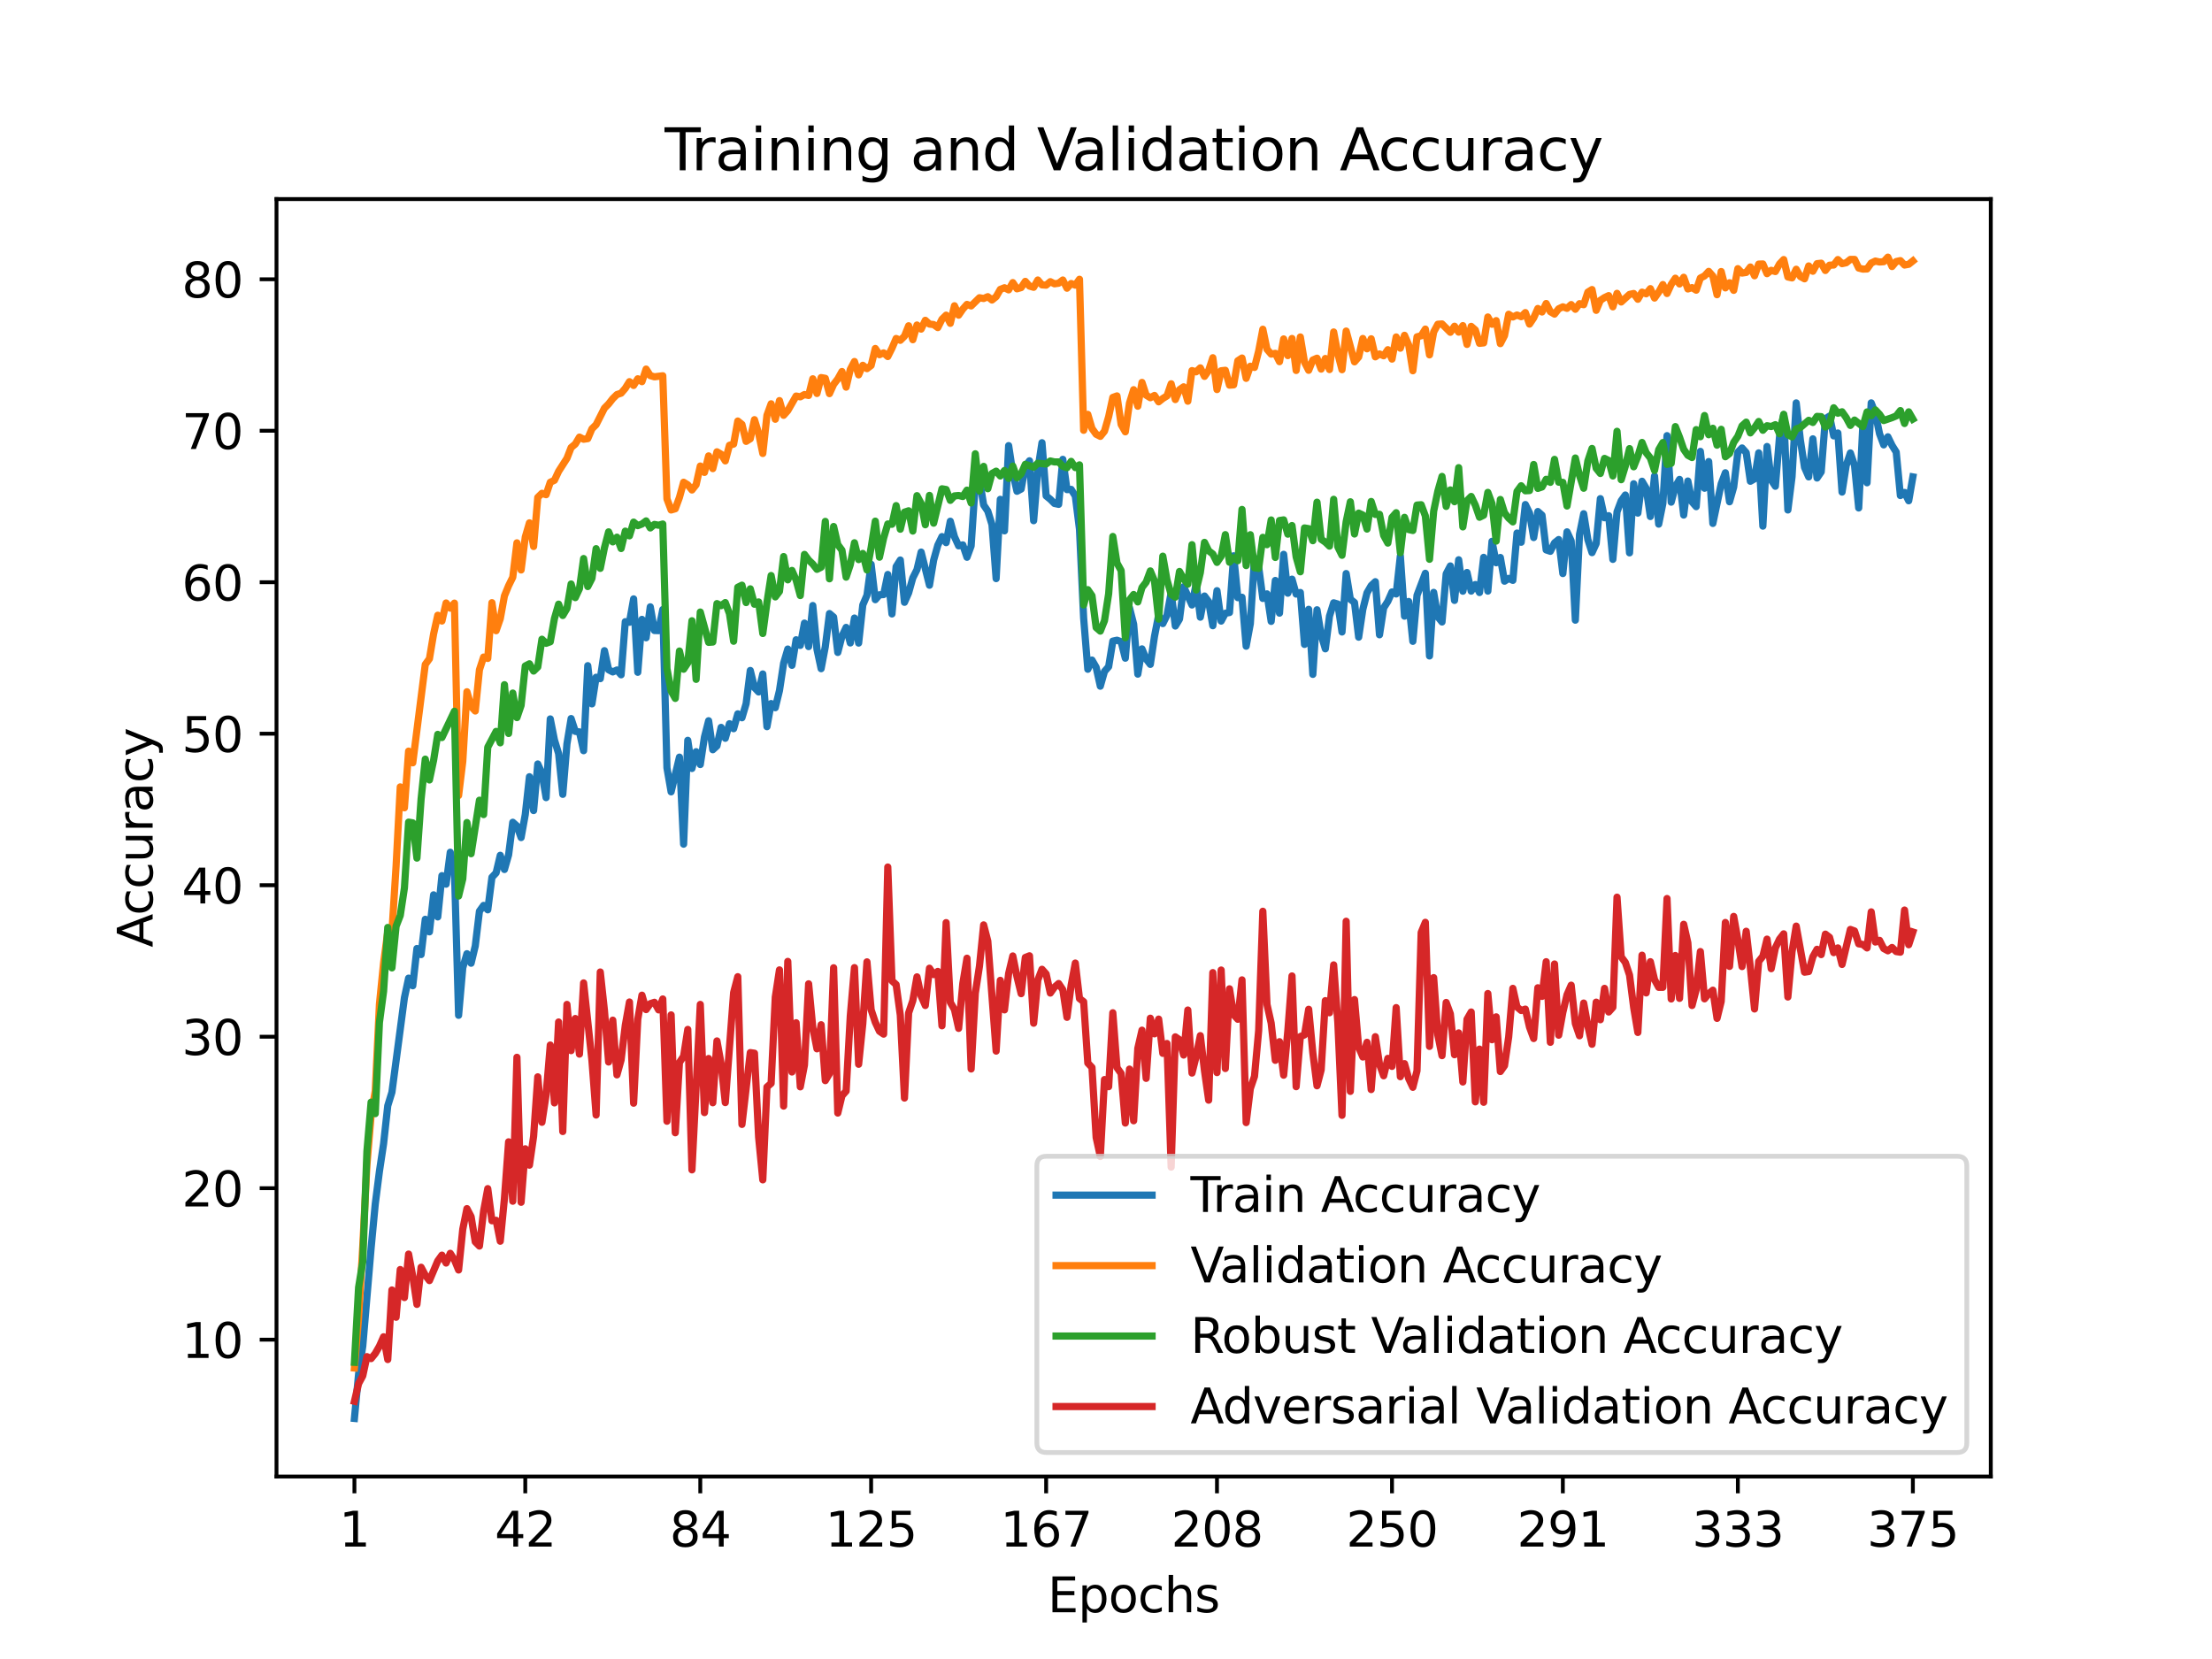 <?xml version="1.0" encoding="utf-8" standalone="no"?>
<!DOCTYPE svg PUBLIC "-//W3C//DTD SVG 1.1//EN"
  "http://www.w3.org/Graphics/SVG/1.1/DTD/svg11.dtd">
<svg height="345.6pt" version="1.1" viewBox="0 0 460.8 345.6" width="460.8pt" xmlns="http://www.w3.org/2000/svg" xmlns:xlink="http://www.w3.org/1999/xlink">
 <defs>
  <style type="text/css">*{stroke-linecap:butt;stroke-linejoin:round;}</style>
 </defs>
 <g id="figure_1">
  <g id="patch_1">
   <path d="M 0 345.6 
L 460.8 345.6 
L 460.8 0 
L 0 0 
z
" style="fill:#ffffff;"/>
  </g>
  <g id="axes_1">
   <g id="patch_2">
    <path d="M 57.6 307.584 
L 414.72 307.584 
L 414.72 41.472 
L 57.6 41.472 
z
" style="fill:#ffffff;"/>
   </g>
   <g id="matplotlib.axis_1">
    <g id="xtick_1">
     <g id="line2d_1">
      <defs>
       <path d="M 0 0 
L 0 3.5 
" id="m92d370be0e" style="stroke:#000000;stroke-width:0.8;"/>
      </defs>
      <g>
       <use style="stroke:#000000;stroke-width:0.8;" x="73.833" xlink:href="#m92d370be0e" y="307.584"/>
      </g>
     </g>
     <g id="text_1">
      <!-- 1 -->
      <g transform="translate(70.651 322.182)scale(0.1 -0.1)">
       <defs>
        <path d="M 794 531 
L 1825 531 
L 1825 4091 
L 703 3866 
L 703 4441 
L 1819 4666 
L 2450 4666 
L 2450 531 
L 3481 531 
L 3481 0 
L 794 0 
L 794 531 
z
" id="DejaVuSans-31" transform="scale(0.016)"/>
       </defs>
       <use xlink:href="#DejaVuSans-31"/>
      </g>
     </g>
    </g>
    <g id="xtick_2">
     <g id="line2d_2">
      <g>
       <use style="stroke:#000000;stroke-width:0.8;" x="109.423" xlink:href="#m92d370be0e" y="307.584"/>
      </g>
     </g>
     <g id="text_2">
      <!-- 42 -->
      <g transform="translate(103.061 322.182)scale(0.1 -0.1)">
       <defs>
        <path d="M 2419 4116 
L 825 1625 
L 2419 1625 
L 2419 4116 
z
M 2253 4666 
L 3047 4666 
L 3047 1625 
L 3713 1625 
L 3713 1100 
L 3047 1100 
L 3047 0 
L 2419 0 
L 2419 1100 
L 313 1100 
L 313 1709 
L 2253 4666 
z
" id="DejaVuSans-34" transform="scale(0.016)"/>
        <path d="M 1228 531 
L 3431 531 
L 3431 0 
L 469 0 
L 469 531 
Q 828 903 1448 1529 
Q 2069 2156 2228 2338 
Q 2531 2678 2651 2914 
Q 2772 3150 2772 3378 
Q 2772 3750 2511 3984 
Q 2250 4219 1831 4219 
Q 1534 4219 1204 4116 
Q 875 4013 500 3803 
L 500 4441 
Q 881 4594 1212 4672 
Q 1544 4750 1819 4750 
Q 2544 4750 2975 4387 
Q 3406 4025 3406 3419 
Q 3406 3131 3298 2873 
Q 3191 2616 2906 2266 
Q 2828 2175 2409 1742 
Q 1991 1309 1228 531 
z
" id="DejaVuSans-32" transform="scale(0.016)"/>
       </defs>
       <use xlink:href="#DejaVuSans-34"/>
       <use x="63.623" xlink:href="#DejaVuSans-32"/>
      </g>
     </g>
    </g>
    <g id="xtick_3">
     <g id="line2d_3">
      <g>
       <use style="stroke:#000000;stroke-width:0.8;" x="145.882" xlink:href="#m92d370be0e" y="307.584"/>
      </g>
     </g>
     <g id="text_3">
      <!-- 84 -->
      <g transform="translate(139.519 322.182)scale(0.1 -0.1)">
       <defs>
        <path d="M 2034 2216 
Q 1584 2216 1326 1975 
Q 1069 1734 1069 1313 
Q 1069 891 1326 650 
Q 1584 409 2034 409 
Q 2484 409 2743 651 
Q 3003 894 3003 1313 
Q 3003 1734 2745 1975 
Q 2488 2216 2034 2216 
z
M 1403 2484 
Q 997 2584 770 2862 
Q 544 3141 544 3541 
Q 544 4100 942 4425 
Q 1341 4750 2034 4750 
Q 2731 4750 3128 4425 
Q 3525 4100 3525 3541 
Q 3525 3141 3298 2862 
Q 3072 2584 2669 2484 
Q 3125 2378 3379 2068 
Q 3634 1759 3634 1313 
Q 3634 634 3220 271 
Q 2806 -91 2034 -91 
Q 1263 -91 848 271 
Q 434 634 434 1313 
Q 434 1759 690 2068 
Q 947 2378 1403 2484 
z
M 1172 3481 
Q 1172 3119 1398 2916 
Q 1625 2713 2034 2713 
Q 2441 2713 2670 2916 
Q 2900 3119 2900 3481 
Q 2900 3844 2670 4047 
Q 2441 4250 2034 4250 
Q 1625 4250 1398 4047 
Q 1172 3844 1172 3481 
z
" id="DejaVuSans-38" transform="scale(0.016)"/>
       </defs>
       <use xlink:href="#DejaVuSans-38"/>
       <use x="63.623" xlink:href="#DejaVuSans-34"/>
      </g>
     </g>
    </g>
    <g id="xtick_4">
     <g id="line2d_4">
      <g>
       <use style="stroke:#000000;stroke-width:0.8;" x="181.472" xlink:href="#m92d370be0e" y="307.584"/>
      </g>
     </g>
     <g id="text_4">
      <!-- 125 -->
      <g transform="translate(171.928 322.182)scale(0.1 -0.1)">
       <defs>
        <path d="M 691 4666 
L 3169 4666 
L 3169 4134 
L 1269 4134 
L 1269 2991 
Q 1406 3038 1543 3061 
Q 1681 3084 1819 3084 
Q 2600 3084 3056 2656 
Q 3513 2228 3513 1497 
Q 3513 744 3044 326 
Q 2575 -91 1722 -91 
Q 1428 -91 1123 -41 
Q 819 9 494 109 
L 494 744 
Q 775 591 1075 516 
Q 1375 441 1709 441 
Q 2250 441 2565 725 
Q 2881 1009 2881 1497 
Q 2881 1984 2565 2268 
Q 2250 2553 1709 2553 
Q 1456 2553 1204 2497 
Q 953 2441 691 2322 
L 691 4666 
z
" id="DejaVuSans-35" transform="scale(0.016)"/>
       </defs>
       <use xlink:href="#DejaVuSans-31"/>
       <use x="63.623" xlink:href="#DejaVuSans-32"/>
       <use x="127.246" xlink:href="#DejaVuSans-35"/>
      </g>
     </g>
    </g>
    <g id="xtick_5">
     <g id="line2d_5">
      <g>
       <use style="stroke:#000000;stroke-width:0.8;" x="217.931" xlink:href="#m92d370be0e" y="307.584"/>
      </g>
     </g>
     <g id="text_5">
      <!-- 167 -->
      <g transform="translate(208.387 322.182)scale(0.1 -0.1)">
       <defs>
        <path d="M 2113 2584 
Q 1688 2584 1439 2293 
Q 1191 2003 1191 1497 
Q 1191 994 1439 701 
Q 1688 409 2113 409 
Q 2538 409 2786 701 
Q 3034 994 3034 1497 
Q 3034 2003 2786 2293 
Q 2538 2584 2113 2584 
z
M 3366 4563 
L 3366 3988 
Q 3128 4100 2886 4159 
Q 2644 4219 2406 4219 
Q 1781 4219 1451 3797 
Q 1122 3375 1075 2522 
Q 1259 2794 1537 2939 
Q 1816 3084 2150 3084 
Q 2853 3084 3261 2657 
Q 3669 2231 3669 1497 
Q 3669 778 3244 343 
Q 2819 -91 2113 -91 
Q 1303 -91 875 529 
Q 447 1150 447 2328 
Q 447 3434 972 4092 
Q 1497 4750 2381 4750 
Q 2619 4750 2861 4703 
Q 3103 4656 3366 4563 
z
" id="DejaVuSans-36" transform="scale(0.016)"/>
        <path d="M 525 4666 
L 3525 4666 
L 3525 4397 
L 1831 0 
L 1172 0 
L 2766 4134 
L 525 4134 
L 525 4666 
z
" id="DejaVuSans-37" transform="scale(0.016)"/>
       </defs>
       <use xlink:href="#DejaVuSans-31"/>
       <use x="63.623" xlink:href="#DejaVuSans-36"/>
       <use x="127.246" xlink:href="#DejaVuSans-37"/>
      </g>
     </g>
    </g>
    <g id="xtick_6">
     <g id="line2d_6">
      <g>
       <use style="stroke:#000000;stroke-width:0.8;" x="253.521" xlink:href="#m92d370be0e" y="307.584"/>
      </g>
     </g>
     <g id="text_6">
      <!-- 208 -->
      <g transform="translate(243.977 322.182)scale(0.1 -0.1)">
       <defs>
        <path d="M 2034 4250 
Q 1547 4250 1301 3770 
Q 1056 3291 1056 2328 
Q 1056 1369 1301 889 
Q 1547 409 2034 409 
Q 2525 409 2770 889 
Q 3016 1369 3016 2328 
Q 3016 3291 2770 3770 
Q 2525 4250 2034 4250 
z
M 2034 4750 
Q 2819 4750 3233 4129 
Q 3647 3509 3647 2328 
Q 3647 1150 3233 529 
Q 2819 -91 2034 -91 
Q 1250 -91 836 529 
Q 422 1150 422 2328 
Q 422 3509 836 4129 
Q 1250 4750 2034 4750 
z
" id="DejaVuSans-30" transform="scale(0.016)"/>
       </defs>
       <use xlink:href="#DejaVuSans-32"/>
       <use x="63.623" xlink:href="#DejaVuSans-30"/>
       <use x="127.246" xlink:href="#DejaVuSans-38"/>
      </g>
     </g>
    </g>
    <g id="xtick_7">
     <g id="line2d_7">
      <g>
       <use style="stroke:#000000;stroke-width:0.8;" x="289.98" xlink:href="#m92d370be0e" y="307.584"/>
      </g>
     </g>
     <g id="text_7">
      <!-- 250 -->
      <g transform="translate(280.436 322.182)scale(0.1 -0.1)">
       <use xlink:href="#DejaVuSans-32"/>
       <use x="63.623" xlink:href="#DejaVuSans-35"/>
       <use x="127.246" xlink:href="#DejaVuSans-30"/>
      </g>
     </g>
    </g>
    <g id="xtick_8">
     <g id="line2d_8">
      <g>
       <use style="stroke:#000000;stroke-width:0.8;" x="325.57" xlink:href="#m92d370be0e" y="307.584"/>
      </g>
     </g>
     <g id="text_8">
      <!-- 291 -->
      <g transform="translate(316.026 322.182)scale(0.1 -0.1)">
       <defs>
        <path d="M 703 97 
L 703 672 
Q 941 559 1184 500 
Q 1428 441 1663 441 
Q 2288 441 2617 861 
Q 2947 1281 2994 2138 
Q 2813 1869 2534 1725 
Q 2256 1581 1919 1581 
Q 1219 1581 811 2004 
Q 403 2428 403 3163 
Q 403 3881 828 4315 
Q 1253 4750 1959 4750 
Q 2769 4750 3195 4129 
Q 3622 3509 3622 2328 
Q 3622 1225 3098 567 
Q 2575 -91 1691 -91 
Q 1453 -91 1209 -44 
Q 966 3 703 97 
z
M 1959 2075 
Q 2384 2075 2632 2365 
Q 2881 2656 2881 3163 
Q 2881 3666 2632 3958 
Q 2384 4250 1959 4250 
Q 1534 4250 1286 3958 
Q 1038 3666 1038 3163 
Q 1038 2656 1286 2365 
Q 1534 2075 1959 2075 
z
" id="DejaVuSans-39" transform="scale(0.016)"/>
       </defs>
       <use xlink:href="#DejaVuSans-32"/>
       <use x="63.623" xlink:href="#DejaVuSans-39"/>
       <use x="127.246" xlink:href="#DejaVuSans-31"/>
      </g>
     </g>
    </g>
    <g id="xtick_9">
     <g id="line2d_9">
      <g>
       <use style="stroke:#000000;stroke-width:0.8;" x="362.029" xlink:href="#m92d370be0e" y="307.584"/>
      </g>
     </g>
     <g id="text_9">
      <!-- 333 -->
      <g transform="translate(352.485 322.182)scale(0.1 -0.1)">
       <defs>
        <path d="M 2597 2516 
Q 3050 2419 3304 2112 
Q 3559 1806 3559 1356 
Q 3559 666 3084 287 
Q 2609 -91 1734 -91 
Q 1441 -91 1130 -33 
Q 819 25 488 141 
L 488 750 
Q 750 597 1062 519 
Q 1375 441 1716 441 
Q 2309 441 2620 675 
Q 2931 909 2931 1356 
Q 2931 1769 2642 2001 
Q 2353 2234 1838 2234 
L 1294 2234 
L 1294 2753 
L 1863 2753 
Q 2328 2753 2575 2939 
Q 2822 3125 2822 3475 
Q 2822 3834 2567 4026 
Q 2313 4219 1838 4219 
Q 1578 4219 1281 4162 
Q 984 4106 628 3988 
L 628 4550 
Q 988 4650 1302 4700 
Q 1616 4750 1894 4750 
Q 2613 4750 3031 4423 
Q 3450 4097 3450 3541 
Q 3450 3153 3228 2886 
Q 3006 2619 2597 2516 
z
" id="DejaVuSans-33" transform="scale(0.016)"/>
       </defs>
       <use xlink:href="#DejaVuSans-33"/>
       <use x="63.623" xlink:href="#DejaVuSans-33"/>
       <use x="127.246" xlink:href="#DejaVuSans-33"/>
      </g>
     </g>
    </g>
    <g id="xtick_10">
     <g id="line2d_10">
      <g>
       <use style="stroke:#000000;stroke-width:0.8;" x="398.487" xlink:href="#m92d370be0e" y="307.584"/>
      </g>
     </g>
     <g id="text_10">
      <!-- 375 -->
      <g transform="translate(388.944 322.182)scale(0.1 -0.1)">
       <use xlink:href="#DejaVuSans-33"/>
       <use x="63.623" xlink:href="#DejaVuSans-37"/>
       <use x="127.246" xlink:href="#DejaVuSans-35"/>
      </g>
     </g>
    </g>
    <g id="text_11">
     <!-- Epochs -->
     <g transform="translate(218.244 335.861)scale(0.1 -0.1)">
      <defs>
       <path d="M 628 4666 
L 3578 4666 
L 3578 4134 
L 1259 4134 
L 1259 2753 
L 3481 2753 
L 3481 2222 
L 1259 2222 
L 1259 531 
L 3634 531 
L 3634 0 
L 628 0 
L 628 4666 
z
" id="DejaVuSans-45" transform="scale(0.016)"/>
       <path d="M 1159 525 
L 1159 -1331 
L 581 -1331 
L 581 3500 
L 1159 3500 
L 1159 2969 
Q 1341 3281 1617 3432 
Q 1894 3584 2278 3584 
Q 2916 3584 3314 3078 
Q 3713 2572 3713 1747 
Q 3713 922 3314 415 
Q 2916 -91 2278 -91 
Q 1894 -91 1617 61 
Q 1341 213 1159 525 
z
M 3116 1747 
Q 3116 2381 2855 2742 
Q 2594 3103 2138 3103 
Q 1681 3103 1420 2742 
Q 1159 2381 1159 1747 
Q 1159 1113 1420 752 
Q 1681 391 2138 391 
Q 2594 391 2855 752 
Q 3116 1113 3116 1747 
z
" id="DejaVuSans-70" transform="scale(0.016)"/>
       <path d="M 1959 3097 
Q 1497 3097 1228 2736 
Q 959 2375 959 1747 
Q 959 1119 1226 758 
Q 1494 397 1959 397 
Q 2419 397 2687 759 
Q 2956 1122 2956 1747 
Q 2956 2369 2687 2733 
Q 2419 3097 1959 3097 
z
M 1959 3584 
Q 2709 3584 3137 3096 
Q 3566 2609 3566 1747 
Q 3566 888 3137 398 
Q 2709 -91 1959 -91 
Q 1206 -91 779 398 
Q 353 888 353 1747 
Q 353 2609 779 3096 
Q 1206 3584 1959 3584 
z
" id="DejaVuSans-6f" transform="scale(0.016)"/>
       <path d="M 3122 3366 
L 3122 2828 
Q 2878 2963 2633 3030 
Q 2388 3097 2138 3097 
Q 1578 3097 1268 2742 
Q 959 2388 959 1747 
Q 959 1106 1268 751 
Q 1578 397 2138 397 
Q 2388 397 2633 464 
Q 2878 531 3122 666 
L 3122 134 
Q 2881 22 2623 -34 
Q 2366 -91 2075 -91 
Q 1284 -91 818 406 
Q 353 903 353 1747 
Q 353 2603 823 3093 
Q 1294 3584 2113 3584 
Q 2378 3584 2631 3529 
Q 2884 3475 3122 3366 
z
" id="DejaVuSans-63" transform="scale(0.016)"/>
       <path d="M 3513 2113 
L 3513 0 
L 2938 0 
L 2938 2094 
Q 2938 2591 2744 2837 
Q 2550 3084 2163 3084 
Q 1697 3084 1428 2787 
Q 1159 2491 1159 1978 
L 1159 0 
L 581 0 
L 581 4863 
L 1159 4863 
L 1159 2956 
Q 1366 3272 1645 3428 
Q 1925 3584 2291 3584 
Q 2894 3584 3203 3211 
Q 3513 2838 3513 2113 
z
" id="DejaVuSans-68" transform="scale(0.016)"/>
       <path d="M 2834 3397 
L 2834 2853 
Q 2591 2978 2328 3040 
Q 2066 3103 1784 3103 
Q 1356 3103 1142 2972 
Q 928 2841 928 2578 
Q 928 2378 1081 2264 
Q 1234 2150 1697 2047 
L 1894 2003 
Q 2506 1872 2764 1633 
Q 3022 1394 3022 966 
Q 3022 478 2636 193 
Q 2250 -91 1575 -91 
Q 1294 -91 989 -36 
Q 684 19 347 128 
L 347 722 
Q 666 556 975 473 
Q 1284 391 1588 391 
Q 1994 391 2212 530 
Q 2431 669 2431 922 
Q 2431 1156 2273 1281 
Q 2116 1406 1581 1522 
L 1381 1569 
Q 847 1681 609 1914 
Q 372 2147 372 2553 
Q 372 3047 722 3315 
Q 1072 3584 1716 3584 
Q 2034 3584 2315 3537 
Q 2597 3491 2834 3397 
z
" id="DejaVuSans-73" transform="scale(0.016)"/>
      </defs>
      <use xlink:href="#DejaVuSans-45"/>
      <use x="63.184" xlink:href="#DejaVuSans-70"/>
      <use x="126.66" xlink:href="#DejaVuSans-6f"/>
      <use x="187.842" xlink:href="#DejaVuSans-63"/>
      <use x="242.822" xlink:href="#DejaVuSans-68"/>
      <use x="306.201" xlink:href="#DejaVuSans-73"/>
     </g>
    </g>
   </g>
   <g id="matplotlib.axis_2">
    <g id="ytick_1">
     <g id="line2d_11">
      <defs>
       <path d="M 0 0 
L -3.5 0 
" id="md4d24e5ccd" style="stroke:#000000;stroke-width:0.8;"/>
      </defs>
      <g>
       <use style="stroke:#000000;stroke-width:0.8;" x="57.6" xlink:href="#md4d24e5ccd" y="279.078"/>
      </g>
     </g>
     <g id="text_12">
      <!-- 10 -->
      <g transform="translate(37.875 282.877)scale(0.1 -0.1)">
       <use xlink:href="#DejaVuSans-31"/>
       <use x="63.623" xlink:href="#DejaVuSans-30"/>
      </g>
     </g>
    </g>
    <g id="ytick_2">
     <g id="line2d_12">
      <g>
       <use style="stroke:#000000;stroke-width:0.8;" x="57.6" xlink:href="#md4d24e5ccd" y="247.521"/>
      </g>
     </g>
     <g id="text_13">
      <!-- 20 -->
      <g transform="translate(37.875 251.32)scale(0.1 -0.1)">
       <use xlink:href="#DejaVuSans-32"/>
       <use x="63.623" xlink:href="#DejaVuSans-30"/>
      </g>
     </g>
    </g>
    <g id="ytick_3">
     <g id="line2d_13">
      <g>
       <use style="stroke:#000000;stroke-width:0.8;" x="57.6" xlink:href="#md4d24e5ccd" y="215.963"/>
      </g>
     </g>
     <g id="text_14">
      <!-- 30 -->
      <g transform="translate(37.875 219.762)scale(0.1 -0.1)">
       <use xlink:href="#DejaVuSans-33"/>
       <use x="63.623" xlink:href="#DejaVuSans-30"/>
      </g>
     </g>
    </g>
    <g id="ytick_4">
     <g id="line2d_14">
      <g>
       <use style="stroke:#000000;stroke-width:0.8;" x="57.6" xlink:href="#md4d24e5ccd" y="184.406"/>
      </g>
     </g>
     <g id="text_15">
      <!-- 40 -->
      <g transform="translate(37.875 188.205)scale(0.1 -0.1)">
       <use xlink:href="#DejaVuSans-34"/>
       <use x="63.623" xlink:href="#DejaVuSans-30"/>
      </g>
     </g>
    </g>
    <g id="ytick_5">
     <g id="line2d_15">
      <g>
       <use style="stroke:#000000;stroke-width:0.8;" x="57.6" xlink:href="#md4d24e5ccd" y="152.848"/>
      </g>
     </g>
     <g id="text_16">
      <!-- 50 -->
      <g transform="translate(37.875 156.647)scale(0.1 -0.1)">
       <use xlink:href="#DejaVuSans-35"/>
       <use x="63.623" xlink:href="#DejaVuSans-30"/>
      </g>
     </g>
    </g>
    <g id="ytick_6">
     <g id="line2d_16">
      <g>
       <use style="stroke:#000000;stroke-width:0.8;" x="57.6" xlink:href="#md4d24e5ccd" y="121.29"/>
      </g>
     </g>
     <g id="text_17">
      <!-- 60 -->
      <g transform="translate(37.875 125.09)scale(0.1 -0.1)">
       <use xlink:href="#DejaVuSans-36"/>
       <use x="63.623" xlink:href="#DejaVuSans-30"/>
      </g>
     </g>
    </g>
    <g id="ytick_7">
     <g id="line2d_17">
      <g>
       <use style="stroke:#000000;stroke-width:0.8;" x="57.6" xlink:href="#md4d24e5ccd" y="89.733"/>
      </g>
     </g>
     <g id="text_18">
      <!-- 70 -->
      <g transform="translate(37.875 93.532)scale(0.1 -0.1)">
       <use xlink:href="#DejaVuSans-37"/>
       <use x="63.623" xlink:href="#DejaVuSans-30"/>
      </g>
     </g>
    </g>
    <g id="ytick_8">
     <g id="line2d_18">
      <g>
       <use style="stroke:#000000;stroke-width:0.8;" x="57.6" xlink:href="#md4d24e5ccd" y="58.175"/>
      </g>
     </g>
     <g id="text_19">
      <!-- 80 -->
      <g transform="translate(37.875 61.975)scale(0.1 -0.1)">
       <use xlink:href="#DejaVuSans-38"/>
       <use x="63.623" xlink:href="#DejaVuSans-30"/>
      </g>
     </g>
    </g>
    <g id="text_20">
     <!-- Accuracy -->
     <g transform="translate(31.795 197.356)rotate(-90)scale(0.1 -0.1)">
      <defs>
       <path d="M 2188 4044 
L 1331 1722 
L 3047 1722 
L 2188 4044 
z
M 1831 4666 
L 2547 4666 
L 4325 0 
L 3669 0 
L 3244 1197 
L 1141 1197 
L 716 0 
L 50 0 
L 1831 4666 
z
" id="DejaVuSans-41" transform="scale(0.016)"/>
       <path d="M 544 1381 
L 544 3500 
L 1119 3500 
L 1119 1403 
Q 1119 906 1312 657 
Q 1506 409 1894 409 
Q 2359 409 2629 706 
Q 2900 1003 2900 1516 
L 2900 3500 
L 3475 3500 
L 3475 0 
L 2900 0 
L 2900 538 
Q 2691 219 2414 64 
Q 2138 -91 1772 -91 
Q 1169 -91 856 284 
Q 544 659 544 1381 
z
M 1991 3584 
L 1991 3584 
z
" id="DejaVuSans-75" transform="scale(0.016)"/>
       <path d="M 2631 2963 
Q 2534 3019 2420 3045 
Q 2306 3072 2169 3072 
Q 1681 3072 1420 2755 
Q 1159 2438 1159 1844 
L 1159 0 
L 581 0 
L 581 3500 
L 1159 3500 
L 1159 2956 
Q 1341 3275 1631 3429 
Q 1922 3584 2338 3584 
Q 2397 3584 2469 3576 
Q 2541 3569 2628 3553 
L 2631 2963 
z
" id="DejaVuSans-72" transform="scale(0.016)"/>
       <path d="M 2194 1759 
Q 1497 1759 1228 1600 
Q 959 1441 959 1056 
Q 959 750 1161 570 
Q 1363 391 1709 391 
Q 2188 391 2477 730 
Q 2766 1069 2766 1631 
L 2766 1759 
L 2194 1759 
z
M 3341 1997 
L 3341 0 
L 2766 0 
L 2766 531 
Q 2569 213 2275 61 
Q 1981 -91 1556 -91 
Q 1019 -91 701 211 
Q 384 513 384 1019 
Q 384 1609 779 1909 
Q 1175 2209 1959 2209 
L 2766 2209 
L 2766 2266 
Q 2766 2663 2505 2880 
Q 2244 3097 1772 3097 
Q 1472 3097 1187 3025 
Q 903 2953 641 2809 
L 641 3341 
Q 956 3463 1253 3523 
Q 1550 3584 1831 3584 
Q 2591 3584 2966 3190 
Q 3341 2797 3341 1997 
z
" id="DejaVuSans-61" transform="scale(0.016)"/>
       <path d="M 2059 -325 
Q 1816 -950 1584 -1140 
Q 1353 -1331 966 -1331 
L 506 -1331 
L 506 -850 
L 844 -850 
Q 1081 -850 1212 -737 
Q 1344 -625 1503 -206 
L 1606 56 
L 191 3500 
L 800 3500 
L 1894 763 
L 2988 3500 
L 3597 3500 
L 2059 -325 
z
" id="DejaVuSans-79" transform="scale(0.016)"/>
      </defs>
      <use xlink:href="#DejaVuSans-41"/>
      <use x="66.658" xlink:href="#DejaVuSans-63"/>
      <use x="121.639" xlink:href="#DejaVuSans-63"/>
      <use x="176.619" xlink:href="#DejaVuSans-75"/>
      <use x="239.998" xlink:href="#DejaVuSans-72"/>
      <use x="281.111" xlink:href="#DejaVuSans-61"/>
      <use x="342.391" xlink:href="#DejaVuSans-63"/>
      <use x="397.371" xlink:href="#DejaVuSans-79"/>
     </g>
    </g>
   </g>
   <g id="line2d_19">
    <path clip-path="url(#pdad44d41d6)" d="M 73.833 295.488 
L 74.701 286.242 
L 75.569 280.422 
L 77.305 260.024 
L 78.173 250.809 
L 79.041 244.018 
L 79.909 238.243 
L 80.777 230.347 
L 81.645 227.532 
L 84.249 207.84 
L 85.118 203.769 
L 85.986 205.347 
L 86.854 197.59 
L 87.722 198.853 
L 88.59 191.506 
L 89.458 194.119 
L 90.326 186.413 
L 91.194 191.007 
L 92.062 182.417 
L 92.93 184.185 
L 93.798 177.539 
L 94.666 181.231 
L 95.534 211.507 
L 96.402 201.611 
L 97.27 198.676 
L 98.138 200.658 
L 99.006 197.06 
L 99.875 189.821 
L 100.743 188.615 
L 101.611 189.53 
L 102.479 182.758 
L 103.347 181.837 
L 104.215 178.176 
L 105.083 181.13 
L 105.951 178.081 
L 106.819 171.297 
L 107.687 172.073 
L 108.555 174.478 
L 109.423 169.681 
L 110.291 161.81 
L 111.159 168.854 
L 112.027 159.153 
L 112.895 161.078 
L 113.763 166.159 
L 114.632 149.768 
L 115.5 154.154 
L 116.368 156.988 
L 117.236 165.477 
L 118.104 154.975 
L 118.972 149.692 
L 119.84 152.356 
L 120.708 152.469 
L 121.576 156.382 
L 122.444 138.672 
L 123.312 146.625 
L 124.18 141.083 
L 125.048 141.38 
L 125.916 135.548 
L 126.784 139.524 
L 127.652 139.973 
L 128.521 139.575 
L 129.389 140.572 
L 130.257 129.508 
L 131.125 129.634 
L 131.993 124.762 
L 132.861 140.048 
L 133.729 129.028 
L 134.597 132.859 
L 135.465 126.415 
L 136.333 131.345 
L 137.201 131.37 
L 138.069 126.977 
L 138.937 159.948 
L 139.805 164.953 
L 141.541 157.727 
L 142.409 175.853 
L 143.278 154.224 
L 144.146 160.087 
L 145.014 156.591 
L 145.882 159.267 
L 146.75 153.542 
L 147.618 150.147 
L 148.486 156.18 
L 149.354 155.385 
L 150.222 151.529 
L 151.09 153.795 
L 151.958 150.765 
L 152.826 151.8 
L 153.694 148.708 
L 154.562 149.522 
L 155.43 146.587 
L 156.298 139.67 
L 157.167 143.229 
L 158.035 144.144 
L 158.903 140.402 
L 159.771 151.377 
L 160.639 146.562 
L 161.507 147.426 
L 162.375 143.867 
L 163.243 138.161 
L 164.111 135.207 
L 164.979 138.597 
L 165.847 133.276 
L 166.715 134.45 
L 167.583 129.805 
L 168.451 134.696 
L 169.319 126.144 
L 170.187 135.245 
L 171.055 139.297 
L 171.924 134.728 
L 172.792 127.817 
L 173.66 128.555 
L 174.528 135.914 
L 175.396 132.55 
L 176.264 130.701 
L 177.132 133.939 
L 178 128.751 
L 178.868 133.964 
L 179.736 126.024 
L 180.604 124.004 
L 181.472 117.548 
L 182.34 124.92 
L 183.208 123.91 
L 184.076 123.859 
L 184.944 119.675 
L 185.813 127.892 
L 186.681 118.04 
L 187.549 116.664 
L 188.417 125.469 
L 189.285 123.499 
L 190.153 120.388 
L 191.021 118.665 
L 191.889 115.011 
L 193.625 121.915 
L 194.493 116.696 
L 195.361 113.578 
L 196.229 111.785 
L 197.097 113.041 
L 197.965 108.585 
L 198.833 111.811 
L 199.701 113.71 
L 200.57 113.508 
L 201.438 116.083 
L 202.306 113.723 
L 203.174 100.589 
L 204.042 99.85 
L 204.91 105.196 
L 205.778 106.477 
L 206.646 109.28 
L 207.514 120.533 
L 208.382 104.022 
L 209.25 110.586 
L 210.118 92.832 
L 210.986 98.519 
L 211.854 102.343 
L 212.722 101.876 
L 213.59 97.162 
L 214.458 95.994 
L 215.327 108.472 
L 216.195 97.894 
L 217.063 92.226 
L 217.931 103.303 
L 218.799 104.01 
L 219.667 104.881 
L 220.535 105.064 
L 221.403 95.691 
L 222.271 101.996 
L 223.139 101.946 
L 224.007 103.328 
L 224.875 110.245 
L 225.743 128.763 
L 226.611 139.417 
L 227.479 137.505 
L 228.347 139.013 
L 229.216 142.945 
L 230.084 139.872 
L 230.952 138.874 
L 231.82 133.56 
L 232.688 133.371 
L 233.556 133.68 
L 234.424 137.113 
L 235.292 126.611 
L 236.16 130.032 
L 237.028 140.433 
L 237.896 135.176 
L 238.764 137.277 
L 239.632 138.401 
L 240.5 132.582 
L 241.368 128.126 
L 242.236 129.906 
L 243.104 128.151 
L 243.973 123.462 
L 244.841 130.411 
L 245.709 128.978 
L 246.577 122.225 
L 248.313 126.03 
L 249.181 121.6 
L 250.049 128.568 
L 250.917 124.162 
L 251.785 125.33 
L 252.653 130.347 
L 253.521 123.051 
L 254.389 129.382 
L 255.257 127.753 
L 256.125 127.602 
L 256.993 115.781 
L 257.862 124.509 
L 258.73 124.421 
L 259.598 134.614 
L 260.466 129.925 
L 261.334 116.26 
L 262.202 118.072 
L 263.07 124.667 
L 263.938 123.714 
L 264.806 129.445 
L 265.674 120.924 
L 266.542 127.728 
L 267.41 115.478 
L 268.278 123.575 
L 269.146 120.653 
L 270.014 123.758 
L 270.882 123.424 
L 271.75 134.242 
L 272.619 126.933 
L 273.487 140.484 
L 274.355 127.028 
L 275.223 132.26 
L 276.091 135.163 
L 276.959 128.34 
L 277.827 125.576 
L 278.695 125.835 
L 279.563 131.654 
L 280.431 119.479 
L 281.299 124.825 
L 282.167 125.525 
L 283.035 132.733 
L 283.903 126.933 
L 284.771 123.499 
L 285.639 121.997 
L 286.507 121.183 
L 287.376 132.241 
L 288.244 126.63 
L 289.112 125.273 
L 289.98 123.316 
L 290.848 123.733 
L 291.716 115.812 
L 292.584 128.353 
L 293.452 125.298 
L 294.32 133.598 
L 295.188 124.023 
L 296.924 119.429 
L 297.792 136.646 
L 298.66 123.405 
L 299.528 128.498 
L 300.396 129.571 
L 301.265 119.542 
L 302.133 117.895 
L 303.001 125.077 
L 303.869 116.614 
L 304.737 123.159 
L 305.605 119.258 
L 306.473 123.14 
L 307.341 121.776 
L 308.209 123.436 
L 309.077 116.109 
L 309.945 123.14 
L 310.813 112.77 
L 311.681 117.232 
L 312.549 116.134 
L 313.417 121.07 
L 314.285 120.489 
L 315.153 120.899 
L 316.022 111.041 
L 316.89 112.959 
L 317.758 105.108 
L 318.626 106.869 
L 319.494 111.981 
L 320.362 106.559 
L 321.23 107.329 
L 322.098 114.556 
L 322.966 114.846 
L 323.834 113.092 
L 324.702 112.398 
L 325.57 119.485 
L 326.438 110.794 
L 327.306 112.688 
L 328.174 129.192 
L 329.042 111.318 
L 329.911 107.02 
L 330.779 112.398 
L 331.647 115.124 
L 332.515 113.237 
L 333.383 103.877 
L 334.251 107.86 
L 335.119 107.43 
L 335.987 116.525 
L 336.855 106.623 
L 337.723 104.319 
L 338.591 103.12 
L 339.459 115.168 
L 340.327 100.778 
L 341.195 106.888 
L 342.063 100.254 
L 342.931 101.737 
L 343.799 107.601 
L 344.668 99.169 
L 345.536 109.185 
L 346.404 104.874 
L 347.272 90.755 
L 348.14 104.609 
L 349.008 101.359 
L 349.876 99.869 
L 350.744 107.292 
L 351.612 100.21 
L 352.48 104.552 
L 353.348 105.543 
L 354.216 94.031 
L 355.084 101.706 
L 355.952 96.152 
L 356.82 109.04 
L 358.557 100.791 
L 359.425 98.487 
L 360.293 104.527 
L 361.161 101.466 
L 362.029 94.183 
L 362.897 93.318 
L 363.765 94.29 
L 364.633 100.254 
L 365.501 99.756 
L 366.369 94.347 
L 367.237 109.602 
L 368.105 93.015 
L 368.973 99.989 
L 369.841 101.296 
L 370.709 90.951 
L 371.577 86.407 
L 372.445 106.238 
L 373.314 99.314 
L 374.182 83.933 
L 375.05 91.683 
L 375.918 97.37 
L 376.786 99.345 
L 377.654 91.418 
L 378.522 99.579 
L 379.39 98.298 
L 380.258 87.234 
L 381.126 86.678 
L 381.994 90.806 
L 382.862 90.2 
L 383.73 102.507 
L 384.598 96.972 
L 385.466 94.359 
L 386.334 96.96 
L 387.202 105.815 
L 388.071 88.414 
L 388.939 100.57 
L 389.807 83.926 
L 390.675 86.161 
L 391.543 90.358 
L 392.411 92.674 
L 393.279 90.995 
L 394.147 92.781 
L 395.015 94.176 
L 395.883 103.233 
L 396.751 102.583 
L 397.619 104.319 
L 398.487 99.345 
L 398.487 99.345 
" style="fill:none;stroke:#1f77b4;stroke-linecap:square;stroke-width:1.5;"/>
   </g>
   <g id="line2d_20">
    <path clip-path="url(#pdad44d41d6)" d="M 73.833 284.979 
L 74.701 274.534 
L 75.569 259.607 
L 76.437 242.661 
L 77.305 232.373 
L 78.173 227.261 
L 79.041 209.21 
L 79.909 200.595 
L 80.777 194.094 
L 81.645 194.188 
L 82.513 180.429 
L 83.381 163.925 
L 84.249 168.28 
L 85.118 156.477 
L 85.986 158.907 
L 88.59 138.426 
L 89.458 137.227 
L 90.326 132.052 
L 91.194 128.17 
L 92.062 129.369 
L 92.93 125.614 
L 93.798 126.687 
L 94.666 125.645 
L 95.534 165.723 
L 96.402 158.623 
L 97.27 144.107 
L 98.138 147.168 
L 99.006 148.114 
L 99.875 139.531 
L 100.743 136.88 
L 101.611 137.164 
L 102.479 125.551 
L 103.347 131.389 
L 104.215 128.896 
L 105.083 124.131 
L 105.951 122.016 
L 106.819 120.249 
L 107.687 113.085 
L 108.555 118.734 
L 109.423 111.886 
L 110.291 108.92 
L 111.159 113.843 
L 112.027 103.618 
L 112.895 102.766 
L 113.763 103.05 
L 114.632 100.462 
L 115.5 100.052 
L 116.368 98.19 
L 118.104 95.476 
L 118.972 93.236 
L 119.84 92.51 
L 120.708 91.058 
L 121.576 91.5 
L 122.444 91.374 
L 123.312 89.323 
L 124.18 88.471 
L 125.916 85.031 
L 126.784 84.147 
L 127.652 83.043 
L 128.521 82.191 
L 129.389 81.907 
L 130.257 80.897 
L 131.125 79.508 
L 131.993 80.297 
L 132.861 78.909 
L 133.729 79.508 
L 134.597 76.889 
L 135.465 78.246 
L 136.333 78.498 
L 138.069 78.278 
L 138.937 103.934 
L 139.805 106.238 
L 140.673 105.985 
L 141.541 103.618 
L 142.409 100.462 
L 143.278 100.999 
L 144.146 102.072 
L 145.014 100.967 
L 145.882 97.086 
L 146.75 98.411 
L 147.618 94.971 
L 148.486 97.622 
L 149.354 94.119 
L 150.222 94.624 
L 151.09 96.013 
L 151.958 92.762 
L 152.826 92.51 
L 153.694 87.713 
L 154.562 88.408 
L 155.43 91.942 
L 156.298 91.405 
L 157.167 87.429 
L 158.035 90.269 
L 158.903 94.467 
L 159.771 86.514 
L 160.639 84.116 
L 161.507 87.335 
L 162.375 83.453 
L 163.243 86.514 
L 164.111 85.536 
L 165.847 82.506 
L 166.715 82.664 
L 167.583 82.191 
L 168.451 82.38 
L 169.319 78.909 
L 170.187 81.97 
L 171.055 78.656 
L 171.924 78.814 
L 172.792 82.001 
L 173.66 80.076 
L 174.528 78.94 
L 175.396 77.394 
L 176.264 80.644 
L 177.132 76.952 
L 178 75.311 
L 178.868 78.088 
L 179.736 76.1 
L 180.604 76.794 
L 181.472 76.132 
L 182.34 72.597 
L 183.208 73.891 
L 184.076 73.512 
L 184.944 74.27 
L 185.813 72.534 
L 186.681 70.514 
L 187.549 70.893 
L 188.417 70.041 
L 189.285 67.864 
L 190.153 70.767 
L 191.021 67.706 
L 191.889 68.558 
L 192.757 66.727 
L 193.625 67.516 
L 194.493 67.611 
L 195.361 68.242 
L 196.229 66.507 
L 197.097 65.655 
L 197.965 67.359 
L 198.833 63.698 
L 199.701 65.655 
L 200.57 64.392 
L 201.438 63.414 
L 202.306 63.73 
L 204.042 62.025 
L 204.91 62.183 
L 205.778 61.805 
L 206.646 62.499 
L 207.514 61.805 
L 208.382 60.29 
L 209.25 59.943 
L 210.118 60.384 
L 210.986 58.87 
L 211.854 60.164 
L 212.722 59.911 
L 213.59 58.617 
L 214.458 59.595 
L 215.327 59.848 
L 216.195 58.333 
L 217.063 59.343 
L 217.931 59.406 
L 218.799 58.68 
L 219.667 59.122 
L 220.535 58.996 
L 221.403 58.333 
L 222.271 60.037 
L 223.139 59.059 
L 224.007 59.406 
L 224.875 58.175 
L 225.743 89.638 
L 226.611 86.325 
L 227.479 89.26 
L 228.347 90.459 
L 229.216 90.901 
L 230.084 89.828 
L 230.952 86.798 
L 231.82 82.79 
L 232.688 82.475 
L 233.556 88.439 
L 234.424 89.954 
L 235.292 83.958 
L 236.16 81.181 
L 237.028 84.621 
L 237.896 79.666 
L 238.764 82.317 
L 239.632 82.853 
L 240.5 82.38 
L 241.368 83.705 
L 242.236 83.011 
L 243.104 82.475 
L 243.973 79.95 
L 244.841 83.232 
L 245.709 81.181 
L 246.577 80.581 
L 247.445 83.579 
L 248.313 77.205 
L 249.181 77.457 
L 250.049 76.637 
L 250.917 78.404 
L 251.785 77.173 
L 252.653 74.522 
L 253.521 81.149 
L 254.389 77.236 
L 255.257 77.141 
L 256.125 80.234 
L 256.993 80.171 
L 257.862 75.153 
L 258.73 74.585 
L 259.598 78.814 
L 260.466 76.289 
L 261.334 76.542 
L 262.202 73.134 
L 263.07 68.589 
L 263.938 72.755 
L 264.806 73.765 
L 265.674 73.607 
L 266.542 75.343 
L 267.41 70.609 
L 268.278 74.08 
L 269.146 70.514 
L 270.014 77.173 
L 270.882 70.199 
L 271.75 75.437 
L 272.619 77.141 
L 273.487 74.996 
L 274.355 74.617 
L 275.223 76.889 
L 276.091 74.68 
L 276.959 76.984 
L 277.827 69.157 
L 278.695 73.702 
L 279.563 77.015 
L 280.431 68.968 
L 282.167 75.374 
L 283.035 74.364 
L 283.903 70.514 
L 284.771 72.66 
L 285.639 70.578 
L 286.507 74.333 
L 287.376 73.733 
L 288.244 74.112 
L 289.112 72.85 
L 289.98 74.806 
L 290.848 70.199 
L 291.716 72.534 
L 292.584 69.852 
L 293.452 71.871 
L 294.32 77.236 
L 295.188 70.167 
L 296.056 69.946 
L 296.924 68.558 
L 297.792 73.923 
L 298.66 69.157 
L 299.528 67.548 
L 300.396 67.485 
L 302.133 69.221 
L 303.001 67.958 
L 303.869 69.189 
L 304.737 67.832 
L 305.605 71.745 
L 306.473 67.99 
L 307.341 68.747 
L 308.209 71.524 
L 309.077 71.43 
L 309.945 66.033 
L 310.813 67.548 
L 311.681 66.791 
L 312.549 71.587 
L 313.417 69.915 
L 314.285 65.465 
L 315.153 66.033 
L 316.022 65.623 
L 316.89 65.97 
L 317.758 65.118 
L 318.626 67.516 
L 319.494 66.223 
L 320.362 64.266 
L 321.23 64.992 
L 322.098 63.225 
L 322.966 64.929 
L 323.834 65.434 
L 324.702 64.329 
L 325.57 63.919 
L 326.438 64.234 
L 327.306 63.446 
L 328.174 64.424 
L 329.042 63.256 
L 329.911 63.477 
L 330.779 60.858 
L 331.647 60.321 
L 332.515 64.645 
L 333.383 62.562 
L 334.251 61.994 
L 335.119 61.584 
L 335.987 63.919 
L 336.855 61.11 
L 337.723 62.909 
L 339.459 61.331 
L 340.327 61.142 
L 341.195 62.341 
L 342.063 60.858 
L 342.931 61.205 
L 343.799 60.132 
L 344.668 62.089 
L 345.536 60.858 
L 346.404 59.28 
L 347.272 61.142 
L 348.14 59.248 
L 349.008 57.954 
L 349.876 59.154 
L 350.744 57.765 
L 351.612 60.195 
L 352.48 59.911 
L 353.348 60.448 
L 354.216 57.923 
L 355.084 57.481 
L 355.952 56.534 
L 356.82 57.513 
L 357.688 61.394 
L 358.557 56.566 
L 359.425 59.974 
L 360.293 58.901 
L 361.161 60.479 
L 362.029 55.966 
L 362.897 56.882 
L 363.765 56.755 
L 364.633 55.619 
L 365.501 57.45 
L 366.369 55.02 
L 367.237 54.988 
L 368.105 57.008 
L 368.973 56.314 
L 369.841 56.566 
L 370.709 54.988 
L 371.577 54.073 
L 372.445 57.702 
L 373.314 57.891 
L 374.182 56.093 
L 375.05 57.607 
L 375.918 58.081 
L 376.786 55.398 
L 377.654 56.503 
L 378.522 54.925 
L 379.39 54.83 
L 380.258 56.345 
L 381.126 55.241 
L 381.994 55.209 
L 382.862 54.073 
L 383.73 54.925 
L 384.598 54.736 
L 385.466 54.041 
L 386.334 54.041 
L 387.202 55.84 
L 388.071 56.061 
L 388.939 56.029 
L 389.807 54.799 
L 390.675 54.388 
L 391.543 54.578 
L 392.411 54.515 
L 393.279 53.568 
L 394.147 55.525 
L 395.015 54.483 
L 395.883 54.294 
L 396.751 55.209 
L 397.619 55.051 
L 398.487 54.357 
L 398.487 54.357 
" style="fill:none;stroke:#ff7f0e;stroke-linecap:square;stroke-width:1.5;"/>
   </g>
   <g id="line2d_21">
    <path clip-path="url(#pdad44d41d6)" d="M 73.833 283.795 
L 74.701 268.183 
L 75.569 262.834 
L 76.437 239.864 
L 77.305 229.599 
L 78.173 231.991 
L 79.041 213.007 
L 79.909 206.496 
L 80.777 193.208 
L 81.645 201.629 
L 82.513 192.959 
L 83.381 190.717 
L 84.249 184.97 
L 85.118 171.267 
L 85.986 171.417 
L 86.854 178.758 
L 87.722 166.468 
L 88.59 158.146 
L 89.458 162.481 
L 90.326 158.379 
L 91.194 152.981 
L 92.062 153.645 
L 94.666 148.164 
L 95.534 186.664 
L 96.402 183.093 
L 97.27 171.351 
L 98.138 177.845 
L 99.875 166.7 
L 100.743 169.69 
L 101.611 155.655 
L 103.347 152.366 
L 104.215 154.741 
L 105.083 142.633 
L 105.951 152.798 
L 106.819 144.377 
L 107.687 149.493 
L 108.555 146.952 
L 109.423 138.73 
L 110.291 138.282 
L 111.159 139.793 
L 112.027 138.946 
L 112.895 133.166 
L 113.763 134.013 
L 114.632 133.698 
L 115.5 128.848 
L 116.368 125.858 
L 117.236 128.216 
L 118.104 126.755 
L 118.972 121.656 
L 119.84 124.496 
L 120.708 122.636 
L 121.576 116.357 
L 122.444 122.187 
L 123.312 120.493 
L 124.18 114.298 
L 125.048 118.4 
L 125.916 114.115 
L 126.784 110.793 
L 127.652 112.886 
L 128.521 111.906 
L 129.389 114.265 
L 130.257 110.644 
L 131.125 111.624 
L 131.993 108.767 
L 132.861 109.498 
L 133.729 109.166 
L 134.597 108.518 
L 135.465 109.98 
L 136.333 109.249 
L 137.201 109.415 
L 138.069 109.166 
L 138.937 139.278 
L 139.805 143.945 
L 140.673 145.49 
L 141.541 135.624 
L 142.409 139.411 
L 143.278 138.099 
L 144.146 129.313 
L 145.014 141.52 
L 145.882 127.502 
L 147.618 133.814 
L 148.486 133.747 
L 149.354 125.742 
L 150.222 126.174 
L 151.09 125.526 
L 151.958 127.835 
L 152.826 133.581 
L 153.694 122.337 
L 154.562 121.905 
L 155.43 125.526 
L 156.298 122.669 
L 157.167 125.874 
L 158.035 125.393 
L 158.903 131.97 
L 159.771 125.493 
L 160.639 119.895 
L 161.507 124.346 
L 162.375 123.201 
L 163.243 115.942 
L 164.111 120.792 
L 164.979 118.832 
L 165.847 120.842 
L 166.715 124.064 
L 167.583 115.494 
L 168.451 116.673 
L 169.319 117.504 
L 170.187 118.6 
L 171.055 118.168 
L 171.924 108.618 
L 172.792 120.576 
L 173.66 109.681 
L 174.528 113.451 
L 175.396 114.63 
L 176.264 120.228 
L 177.132 117.62 
L 178 113.069 
L 178.868 116.574 
L 179.736 115.295 
L 180.604 118.733 
L 181.472 114.082 
L 182.34 108.568 
L 183.208 116.075 
L 184.076 112.089 
L 184.944 109.149 
L 185.813 109.216 
L 186.681 105.329 
L 187.549 110.245 
L 188.417 106.691 
L 189.285 106.409 
L 190.153 110.627 
L 191.021 103.253 
L 191.889 104.881 
L 192.757 109.315 
L 193.625 103.203 
L 194.493 108.983 
L 196.229 101.825 
L 197.097 101.974 
L 197.965 104.233 
L 198.833 103.303 
L 199.701 103.22 
L 200.57 103.436 
L 201.438 102.107 
L 202.306 104.781 
L 203.174 94.533 
L 204.042 102.289 
L 204.91 97.157 
L 205.778 101.808 
L 206.646 98.636 
L 207.514 98.154 
L 208.382 99.15 
L 209.25 98.021 
L 210.118 99.665 
L 210.986 97.091 
L 211.854 99.549 
L 212.722 98.719 
L 213.59 96.725 
L 215.327 97.323 
L 216.195 96.493 
L 217.931 96.659 
L 218.799 96.028 
L 219.667 96.227 
L 220.535 96.227 
L 221.403 97.141 
L 222.271 97.44 
L 223.139 96.111 
L 224.007 97.406 
L 224.875 96.842 
L 225.743 126.024 
L 226.611 122.835 
L 227.479 124.097 
L 228.347 130.725 
L 229.216 131.472 
L 230.084 129.296 
L 230.952 123.699 
L 231.82 111.757 
L 232.688 117.288 
L 233.556 118.866 
L 234.424 132.851 
L 235.292 124.961 
L 236.16 123.848 
L 237.028 125.393 
L 237.896 122.387 
L 238.764 121.274 
L 239.632 118.932 
L 240.5 121.025 
L 241.368 128.98 
L 242.236 115.859 
L 243.104 120.809 
L 243.973 123.832 
L 244.841 124.396 
L 245.709 119.048 
L 246.577 120.593 
L 247.445 121.689 
L 248.313 113.468 
L 249.181 122.901 
L 250.049 119.297 
L 250.917 112.986 
L 251.785 114.746 
L 252.653 115.411 
L 253.521 117.155 
L 254.389 115.893 
L 255.257 111.375 
L 256.125 117.121 
L 256.993 116.191 
L 257.862 116.806 
L 258.73 106.126 
L 259.598 117.819 
L 260.466 111.391 
L 261.334 118.284 
L 262.202 118.417 
L 263.07 111.939 
L 263.938 113.468 
L 264.806 108.319 
L 265.674 116.125 
L 266.542 108.435 
L 267.41 108.302 
L 268.278 111.275 
L 269.146 109.481 
L 270.014 116.025 
L 270.882 119.115 
L 271.75 109.98 
L 272.619 110.129 
L 273.487 112.637 
L 274.355 104.615 
L 275.223 112.338 
L 276.091 112.936 
L 276.959 113.767 
L 277.827 104.017 
L 278.695 113.932 
L 279.563 115.677 
L 280.431 108.667 
L 281.299 104.532 
L 282.167 111.242 
L 283.035 106.89 
L 283.903 107.289 
L 284.771 110.212 
L 285.639 104.465 
L 286.507 107.173 
L 287.376 107.139 
L 288.244 111.541 
L 289.112 113.135 
L 289.98 107.787 
L 290.848 106.807 
L 291.716 115.145 
L 292.584 107.771 
L 293.452 110.312 
L 294.32 110.511 
L 295.188 105.213 
L 296.056 105.146 
L 296.924 107.472 
L 297.792 116.507 
L 298.66 106.475 
L 299.528 102.323 
L 300.396 99.25 
L 301.265 105.495 
L 302.133 102.057 
L 303.001 104.515 
L 303.869 97.423 
L 304.737 109.764 
L 305.605 104.283 
L 306.473 103.419 
L 307.341 105.246 
L 308.209 107.754 
L 309.077 107.322 
L 309.945 102.572 
L 310.813 104.93 
L 311.681 112.72 
L 312.549 104.05 
L 313.417 106.84 
L 314.285 107.937 
L 315.153 108.717 
L 316.022 102.373 
L 316.89 101.193 
L 317.758 102.24 
L 318.626 102.19 
L 319.494 96.759 
L 320.362 101.741 
L 321.23 101.442 
L 322.098 99.848 
L 322.966 100.479 
L 323.834 95.696 
L 324.702 100.446 
L 325.57 100.479 
L 326.438 105.412 
L 328.174 95.413 
L 329.042 99.051 
L 329.911 101.708 
L 330.779 96.028 
L 331.647 93.42 
L 332.515 97.556 
L 333.383 98.635 
L 334.251 95.496 
L 335.119 95.928 
L 335.987 99.15 
L 336.855 89.849 
L 337.723 99.931 
L 338.591 97.074 
L 339.459 93.453 
L 340.327 97.24 
L 341.195 95.048 
L 342.063 92.174 
L 342.931 94.317 
L 343.799 95.413 
L 344.668 98.004 
L 345.536 93.686 
L 346.404 92.191 
L 347.272 96.742 
L 348.14 96.526 
L 349.008 88.869 
L 349.876 91.078 
L 350.744 93.603 
L 351.612 94.849 
L 352.48 95.314 
L 353.348 89.5 
L 354.216 90.979 
L 355.084 86.561 
L 355.952 90.563 
L 356.82 89.218 
L 357.688 92.739 
L 358.557 89.434 
L 359.425 95.148 
L 360.293 94.467 
L 361.161 92.158 
L 362.029 90.879 
L 362.897 88.72 
L 363.765 87.939 
L 364.633 90.181 
L 365.501 89.118 
L 366.369 87.806 
L 367.237 89.633 
L 368.105 88.687 
L 368.973 88.853 
L 369.841 88.471 
L 370.709 90.364 
L 371.577 86.311 
L 372.445 90.563 
L 373.314 91.012 
L 374.182 89.351 
L 375.05 89.052 
L 376.786 87.557 
L 377.654 88.006 
L 378.522 86.743 
L 379.39 86.793 
L 380.258 88.969 
L 381.126 88.354 
L 381.994 84.949 
L 382.862 86.079 
L 383.73 85.78 
L 384.598 87.009 
L 385.466 88.62 
L 386.334 87.507 
L 388.071 88.869 
L 388.939 85.813 
L 389.807 86.61 
L 390.675 85.398 
L 391.543 86.311 
L 392.411 87.607 
L 394.147 87.009 
L 395.015 86.644 
L 395.883 85.531 
L 396.751 88.221 
L 397.619 85.797 
L 398.487 87.308 
L 398.487 87.308 
" style="fill:none;stroke:#2ca02c;stroke-linecap:square;stroke-width:1.5;"/>
   </g>
   <g id="line2d_22">
    <path clip-path="url(#pdad44d41d6)" d="M 73.833 291.922 
L 74.701 288.23 
L 75.569 286.62 
L 76.437 282.613 
L 77.305 283.023 
L 78.173 281.95 
L 79.041 280.435 
L 79.909 278.478 
L 80.777 283.212 
L 81.645 268.727 
L 82.513 274.408 
L 83.381 264.467 
L 84.249 270.305 
L 85.118 261.248 
L 85.986 265.887 
L 86.854 271.725 
L 87.722 263.994 
L 88.59 265.635 
L 89.458 266.771 
L 91.194 262.668 
L 92.062 261.469 
L 92.93 263.11 
L 93.798 261.09 
L 94.666 262.447 
L 95.534 264.562 
L 96.402 256.073 
L 97.27 251.781 
L 98.138 253.453 
L 99.006 258.692 
L 99.875 259.576 
L 100.743 252.286 
L 101.611 247.615 
L 102.479 254.305 
L 103.347 254.211 
L 104.215 258.566 
L 105.083 249.666 
L 105.951 237.864 
L 106.819 250.235 
L 107.687 220.255 
L 108.555 250.455 
L 109.423 239.316 
L 110.291 242.724 
L 111.159 236.728 
L 112.027 224.326 
L 112.895 233.793 
L 113.763 228.05 
L 114.632 217.699 
L 115.5 229.754 
L 116.368 212.902 
L 117.236 235.718 
L 118.104 209.241 
L 118.972 218.866 
L 119.84 212.176 
L 120.708 219.592 
L 121.576 204.76 
L 123.312 220.918 
L 124.18 232.278 
L 125.048 202.488 
L 125.916 210.504 
L 126.784 221.233 
L 127.652 212.523 
L 128.521 223.916 
L 129.389 220.791 
L 130.257 213.596 
L 131.125 208.736 
L 131.993 229.817 
L 132.861 212.334 
L 133.729 207.316 
L 134.597 210.314 
L 135.465 209.083 
L 136.333 208.799 
L 137.201 210.377 
L 138.069 208.105 
L 138.937 233.572 
L 139.805 211.419 
L 140.673 235.971 
L 141.541 221.328 
L 142.409 220.034 
L 143.278 214.448 
L 144.146 243.702 
L 145.882 209.241 
L 146.75 231.773 
L 147.618 220.507 
L 148.486 229.722 
L 149.354 216.847 
L 150.222 221.612 
L 151.09 229.691 
L 152.826 206.78 
L 153.694 203.466 
L 154.562 234.235 
L 156.298 219.277 
L 157.167 219.403 
L 158.035 236.886 
L 158.903 245.785 
L 159.771 226.44 
L 160.639 225.683 
L 161.507 207.727 
L 162.375 202.046 
L 163.243 230.416 
L 164.111 200.279 
L 164.979 223.316 
L 165.847 213.06 
L 166.715 226.409 
L 167.583 221.864 
L 168.451 204.949 
L 169.319 214.07 
L 170.187 218.488 
L 171.055 213.47 
L 171.924 225.115 
L 172.792 223.663 
L 173.66 201.604 
L 174.528 231.868 
L 175.396 228.27 
L 176.264 227.292 
L 177.132 211.64 
L 178 201.573 
L 178.868 221.707 
L 179.736 213.249 
L 180.604 200.374 
L 181.472 210.346 
L 182.34 212.965 
L 183.208 214.827 
L 184.076 215.427 
L 184.944 180.619 
L 185.813 204.318 
L 186.681 205.107 
L 187.549 211.482 
L 188.417 228.744 
L 189.285 211.009 
L 190.153 208.452 
L 191.021 203.498 
L 191.889 207.474 
L 192.757 209.462 
L 193.625 201.699 
L 194.493 203.024 
L 195.361 202.362 
L 196.229 213.691 
L 197.097 192.2 
L 197.965 208.799 
L 198.833 210.314 
L 199.701 214.227 
L 200.57 204.886 
L 201.438 199.616 
L 202.306 222.685 
L 203.174 206.906 
L 204.042 201.257 
L 204.91 192.674 
L 205.778 196.05 
L 207.514 218.961 
L 208.382 204.224 
L 209.25 210.377 
L 210.118 202.804 
L 210.986 199.143 
L 211.854 203.466 
L 212.722 207.001 
L 213.59 199.458 
L 214.458 199.111 
L 215.327 213.154 
L 216.195 204.161 
L 217.063 201.92 
L 217.931 202.898 
L 218.799 206.874 
L 219.667 205.644 
L 220.535 204.886 
L 221.403 206.18 
L 222.271 211.924 
L 223.139 205.233 
L 224.007 200.626 
L 224.875 208.011 
L 225.743 208.673 
L 226.611 221.454 
L 227.479 222.369 
L 228.347 236.949 
L 229.216 240.925 
L 230.084 224.894 
L 230.952 226.377 
L 231.82 210.977 
L 232.688 222.401 
L 233.556 223.632 
L 234.424 233.951 
L 235.292 222.716 
L 236.16 233.477 
L 237.028 218.393 
L 237.896 214.606 
L 238.764 224.641 
L 239.632 212.113 
L 240.5 215.363 
L 241.368 212.302 
L 242.236 219.434 
L 243.104 217.383 
L 243.973 243.134 
L 244.841 215.995 
L 245.709 216.594 
L 246.577 219.781 
L 247.445 210.409 
L 248.313 223.537 
L 249.181 220.066 
L 250.049 215.742 
L 250.917 223.063 
L 251.785 229.186 
L 252.653 202.614 
L 253.521 223.442 
L 254.389 202.078 
L 255.257 222.59 
L 256.125 205.991 
L 256.993 211.387 
L 257.862 212.334 
L 258.73 204.129 
L 259.598 233.856 
L 260.466 226.787 
L 261.334 224.231 
L 262.202 214.701 
L 263.07 189.833 
L 263.938 209.241 
L 264.806 213.123 
L 265.674 220.886 
L 266.542 217.004 
L 267.41 223.979 
L 268.278 214.764 
L 269.146 203.308 
L 270.014 226.377 
L 270.882 215.931 
L 271.75 215.584 
L 272.619 210.251 
L 273.487 219.34 
L 274.355 226.188 
L 275.223 222.874 
L 276.091 208.452 
L 276.959 210.977 
L 277.827 201.005 
L 278.695 213.028 
L 279.563 232.341 
L 280.431 191.916 
L 281.299 227.355 
L 282.167 208.231 
L 283.035 218.141 
L 283.903 220.192 
L 284.771 217.131 
L 285.639 226.977 
L 286.507 215.963 
L 287.376 221.707 
L 288.244 224.105 
L 289.112 220.476 
L 289.98 222.148 
L 290.848 209.904 
L 291.716 224.294 
L 292.584 221.58 
L 293.452 224.673 
L 294.32 226.503 
L 295.188 223.063 
L 296.056 194.251 
L 296.924 192.137 
L 297.792 217.983 
L 298.66 203.656 
L 299.528 215.616 
L 300.396 219.908 
L 301.265 208.831 
L 302.133 211.198 
L 303.001 219.718 
L 303.869 215.174 
L 304.737 225.399 
L 305.605 212.334 
L 306.473 210.819 
L 307.341 229.533 
L 308.209 218.551 
L 309.077 229.627 
L 309.945 206.969 
L 310.813 216.594 
L 311.681 211.829 
L 312.549 223.221 
L 313.417 221.991 
L 314.285 216.026 
L 315.153 205.896 
L 316.022 209.778 
L 316.89 210.504 
L 317.758 210.22 
L 318.626 213.975 
L 319.494 216.342 
L 320.362 205.77 
L 321.23 207.569 
L 322.098 200.342 
L 322.966 217.131 
L 323.834 200.815 
L 324.702 215.647 
L 325.57 210.882 
L 326.438 207.222 
L 327.306 205.233 
L 328.174 213.218 
L 329.042 215.774 
L 329.911 208.957 
L 330.779 213.722 
L 331.647 217.541 
L 332.515 208.768 
L 333.383 212.429 
L 334.251 205.896 
L 335.119 210.819 
L 335.987 209.841 
L 336.855 186.899 
L 337.723 199.332 
L 338.591 200.5 
L 339.459 203.119 
L 340.327 209.904 
L 341.195 215.079 
L 342.063 198.985 
L 342.931 206.843 
L 343.799 200.342 
L 344.668 204.066 
L 345.536 205.675 
L 346.404 205.675 
L 347.272 187.183 
L 348.14 208.105 
L 349.008 199.048 
L 349.876 207.979 
L 350.744 192.547 
L 351.612 196.397 
L 352.48 209.462 
L 353.348 206.149 
L 354.216 198.228 
L 355.084 208.074 
L 355.952 207.001 
L 356.82 206.275 
L 357.688 212.145 
L 358.557 208.61 
L 359.425 192.169 
L 360.293 201.32 
L 361.161 190.906 
L 362.029 195.766 
L 362.897 201.352 
L 363.765 193.999 
L 364.633 201.541 
L 365.501 210.188 
L 366.369 200.279 
L 367.237 199.206 
L 368.105 195.64 
L 368.973 201.794 
L 369.841 197.47 
L 370.709 195.64 
L 371.577 194.535 
L 372.445 207.695 
L 373.314 198.259 
L 374.182 192.926 
L 375.918 202.52 
L 376.786 202.393 
L 377.654 199.301 
L 378.522 197.754 
L 379.39 198.859 
L 380.258 194.599 
L 381.126 195.261 
L 381.994 198.449 
L 382.862 197.47 
L 383.73 200.91 
L 385.466 193.62 
L 386.334 193.936 
L 387.202 196.618 
L 388.071 196.744 
L 388.939 197.47 
L 389.807 189.96 
L 390.675 196.24 
L 391.543 195.892 
L 392.411 197.597 
L 393.279 198.07 
L 394.147 197.376 
L 395.015 198.228 
L 395.883 198.354 
L 396.751 189.581 
L 397.619 196.808 
L 398.487 194.157 
L 398.487 194.157 
" style="fill:none;stroke:#d62728;stroke-linecap:square;stroke-width:1.5;"/>
   </g>
   <g id="patch_3">
    <path d="M 57.6 307.584 
L 57.6 41.472 
" style="fill:none;stroke:#000000;stroke-linecap:square;stroke-linejoin:miter;stroke-width:0.8;"/>
   </g>
   <g id="patch_4">
    <path d="M 414.72 307.584 
L 414.72 41.472 
" style="fill:none;stroke:#000000;stroke-linecap:square;stroke-linejoin:miter;stroke-width:0.8;"/>
   </g>
   <g id="patch_5">
    <path d="M 57.6 307.584 
L 414.72 307.584 
" style="fill:none;stroke:#000000;stroke-linecap:square;stroke-linejoin:miter;stroke-width:0.8;"/>
   </g>
   <g id="patch_6">
    <path d="M 57.6 41.472 
L 414.72 41.472 
" style="fill:none;stroke:#000000;stroke-linecap:square;stroke-linejoin:miter;stroke-width:0.8;"/>
   </g>
   <g id="text_21">
    <!-- Training and Validation Accuracy -->
    <g transform="translate(138.458 35.472)scale(0.12 -0.12)">
     <defs>
      <path d="M -19 4666 
L 3928 4666 
L 3928 4134 
L 2272 4134 
L 2272 0 
L 1638 0 
L 1638 4134 
L -19 4134 
L -19 4666 
z
" id="DejaVuSans-54" transform="scale(0.016)"/>
      <path d="M 603 3500 
L 1178 3500 
L 1178 0 
L 603 0 
L 603 3500 
z
M 603 4863 
L 1178 4863 
L 1178 4134 
L 603 4134 
L 603 4863 
z
" id="DejaVuSans-69" transform="scale(0.016)"/>
      <path d="M 3513 2113 
L 3513 0 
L 2938 0 
L 2938 2094 
Q 2938 2591 2744 2837 
Q 2550 3084 2163 3084 
Q 1697 3084 1428 2787 
Q 1159 2491 1159 1978 
L 1159 0 
L 581 0 
L 581 3500 
L 1159 3500 
L 1159 2956 
Q 1366 3272 1645 3428 
Q 1925 3584 2291 3584 
Q 2894 3584 3203 3211 
Q 3513 2838 3513 2113 
z
" id="DejaVuSans-6e" transform="scale(0.016)"/>
      <path d="M 2906 1791 
Q 2906 2416 2648 2759 
Q 2391 3103 1925 3103 
Q 1463 3103 1205 2759 
Q 947 2416 947 1791 
Q 947 1169 1205 825 
Q 1463 481 1925 481 
Q 2391 481 2648 825 
Q 2906 1169 2906 1791 
z
M 3481 434 
Q 3481 -459 3084 -895 
Q 2688 -1331 1869 -1331 
Q 1566 -1331 1297 -1286 
Q 1028 -1241 775 -1147 
L 775 -588 
Q 1028 -725 1275 -790 
Q 1522 -856 1778 -856 
Q 2344 -856 2625 -561 
Q 2906 -266 2906 331 
L 2906 616 
Q 2728 306 2450 153 
Q 2172 0 1784 0 
Q 1141 0 747 490 
Q 353 981 353 1791 
Q 353 2603 747 3093 
Q 1141 3584 1784 3584 
Q 2172 3584 2450 3431 
Q 2728 3278 2906 2969 
L 2906 3500 
L 3481 3500 
L 3481 434 
z
" id="DejaVuSans-67" transform="scale(0.016)"/>
      <path id="DejaVuSans-20" transform="scale(0.016)"/>
      <path d="M 2906 2969 
L 2906 4863 
L 3481 4863 
L 3481 0 
L 2906 0 
L 2906 525 
Q 2725 213 2448 61 
Q 2172 -91 1784 -91 
Q 1150 -91 751 415 
Q 353 922 353 1747 
Q 353 2572 751 3078 
Q 1150 3584 1784 3584 
Q 2172 3584 2448 3432 
Q 2725 3281 2906 2969 
z
M 947 1747 
Q 947 1113 1208 752 
Q 1469 391 1925 391 
Q 2381 391 2643 752 
Q 2906 1113 2906 1747 
Q 2906 2381 2643 2742 
Q 2381 3103 1925 3103 
Q 1469 3103 1208 2742 
Q 947 2381 947 1747 
z
" id="DejaVuSans-64" transform="scale(0.016)"/>
      <path d="M 1831 0 
L 50 4666 
L 709 4666 
L 2188 738 
L 3669 4666 
L 4325 4666 
L 2547 0 
L 1831 0 
z
" id="DejaVuSans-56" transform="scale(0.016)"/>
      <path d="M 603 4863 
L 1178 4863 
L 1178 0 
L 603 0 
L 603 4863 
z
" id="DejaVuSans-6c" transform="scale(0.016)"/>
      <path d="M 1172 4494 
L 1172 3500 
L 2356 3500 
L 2356 3053 
L 1172 3053 
L 1172 1153 
Q 1172 725 1289 603 
Q 1406 481 1766 481 
L 2356 481 
L 2356 0 
L 1766 0 
Q 1100 0 847 248 
Q 594 497 594 1153 
L 594 3053 
L 172 3053 
L 172 3500 
L 594 3500 
L 594 4494 
L 1172 4494 
z
" id="DejaVuSans-74" transform="scale(0.016)"/>
     </defs>
     <use xlink:href="#DejaVuSans-54"/>
     <use x="46.334" xlink:href="#DejaVuSans-72"/>
     <use x="87.447" xlink:href="#DejaVuSans-61"/>
     <use x="148.727" xlink:href="#DejaVuSans-69"/>
     <use x="176.51" xlink:href="#DejaVuSans-6e"/>
     <use x="239.889" xlink:href="#DejaVuSans-69"/>
     <use x="267.672" xlink:href="#DejaVuSans-6e"/>
     <use x="331.051" xlink:href="#DejaVuSans-67"/>
     <use x="394.527" xlink:href="#DejaVuSans-20"/>
     <use x="426.314" xlink:href="#DejaVuSans-61"/>
     <use x="487.594" xlink:href="#DejaVuSans-6e"/>
     <use x="550.973" xlink:href="#DejaVuSans-64"/>
     <use x="614.449" xlink:href="#DejaVuSans-20"/>
     <use x="646.236" xlink:href="#DejaVuSans-56"/>
     <use x="706.895" xlink:href="#DejaVuSans-61"/>
     <use x="768.174" xlink:href="#DejaVuSans-6c"/>
     <use x="795.957" xlink:href="#DejaVuSans-69"/>
     <use x="823.74" xlink:href="#DejaVuSans-64"/>
     <use x="887.217" xlink:href="#DejaVuSans-61"/>
     <use x="948.496" xlink:href="#DejaVuSans-74"/>
     <use x="987.705" xlink:href="#DejaVuSans-69"/>
     <use x="1015.488" xlink:href="#DejaVuSans-6f"/>
     <use x="1076.67" xlink:href="#DejaVuSans-6e"/>
     <use x="1140.049" xlink:href="#DejaVuSans-20"/>
     <use x="1171.836" xlink:href="#DejaVuSans-41"/>
     <use x="1238.494" xlink:href="#DejaVuSans-63"/>
     <use x="1293.475" xlink:href="#DejaVuSans-63"/>
     <use x="1348.455" xlink:href="#DejaVuSans-75"/>
     <use x="1411.834" xlink:href="#DejaVuSans-72"/>
     <use x="1452.947" xlink:href="#DejaVuSans-61"/>
     <use x="1514.227" xlink:href="#DejaVuSans-63"/>
     <use x="1569.207" xlink:href="#DejaVuSans-79"/>
    </g>
   </g>
   <g id="legend_1">
    <g id="patch_7">
     <path d="M 217.997 302.584 
L 407.72 302.584 
Q 409.72 302.584 409.72 300.584 
L 409.72 242.871 
Q 409.72 240.871 407.72 240.871 
L 217.997 240.871 
Q 215.997 240.871 215.997 242.871 
L 215.997 300.584 
Q 215.997 302.584 217.997 302.584 
z
" style="fill:#ffffff;opacity:0.8;stroke:#cccccc;stroke-linejoin:miter;"/>
    </g>
    <g id="line2d_23">
     <path d="M 219.997 248.97 
L 239.997 248.97 
" style="fill:none;stroke:#1f77b4;stroke-linecap:square;stroke-width:1.5;"/>
    </g>
    <g id="line2d_24"/>
    <g id="text_22">
     <!-- Train Accuracy -->
     <g transform="translate(247.997 252.47)scale(0.1 -0.1)">
      <use xlink:href="#DejaVuSans-54"/>
      <use x="46.334" xlink:href="#DejaVuSans-72"/>
      <use x="87.447" xlink:href="#DejaVuSans-61"/>
      <use x="148.727" xlink:href="#DejaVuSans-69"/>
      <use x="176.51" xlink:href="#DejaVuSans-6e"/>
      <use x="239.889" xlink:href="#DejaVuSans-20"/>
      <use x="271.676" xlink:href="#DejaVuSans-41"/>
      <use x="338.334" xlink:href="#DejaVuSans-63"/>
      <use x="393.314" xlink:href="#DejaVuSans-63"/>
      <use x="448.295" xlink:href="#DejaVuSans-75"/>
      <use x="511.674" xlink:href="#DejaVuSans-72"/>
      <use x="552.787" xlink:href="#DejaVuSans-61"/>
      <use x="614.066" xlink:href="#DejaVuSans-63"/>
      <use x="669.047" xlink:href="#DejaVuSans-79"/>
     </g>
    </g>
    <g id="line2d_25">
     <path d="M 219.997 263.648 
L 239.997 263.648 
" style="fill:none;stroke:#ff7f0e;stroke-linecap:square;stroke-width:1.5;"/>
    </g>
    <g id="line2d_26"/>
    <g id="text_23">
     <!-- Validation Accuracy -->
     <g transform="translate(247.997 267.148)scale(0.1 -0.1)">
      <use xlink:href="#DejaVuSans-56"/>
      <use x="60.658" xlink:href="#DejaVuSans-61"/>
      <use x="121.938" xlink:href="#DejaVuSans-6c"/>
      <use x="149.721" xlink:href="#DejaVuSans-69"/>
      <use x="177.504" xlink:href="#DejaVuSans-64"/>
      <use x="240.98" xlink:href="#DejaVuSans-61"/>
      <use x="302.26" xlink:href="#DejaVuSans-74"/>
      <use x="341.469" xlink:href="#DejaVuSans-69"/>
      <use x="369.252" xlink:href="#DejaVuSans-6f"/>
      <use x="430.434" xlink:href="#DejaVuSans-6e"/>
      <use x="493.812" xlink:href="#DejaVuSans-20"/>
      <use x="525.6" xlink:href="#DejaVuSans-41"/>
      <use x="592.258" xlink:href="#DejaVuSans-63"/>
      <use x="647.238" xlink:href="#DejaVuSans-63"/>
      <use x="702.219" xlink:href="#DejaVuSans-75"/>
      <use x="765.598" xlink:href="#DejaVuSans-72"/>
      <use x="806.711" xlink:href="#DejaVuSans-61"/>
      <use x="867.99" xlink:href="#DejaVuSans-63"/>
      <use x="922.971" xlink:href="#DejaVuSans-79"/>
     </g>
    </g>
    <g id="line2d_27">
     <path d="M 219.997 278.326 
L 239.997 278.326 
" style="fill:none;stroke:#2ca02c;stroke-linecap:square;stroke-width:1.5;"/>
    </g>
    <g id="line2d_28"/>
    <g id="text_24">
     <!-- Robust Validation Accuracy -->
     <g transform="translate(247.997 281.826)scale(0.1 -0.1)">
      <defs>
       <path d="M 2841 2188 
Q 3044 2119 3236 1894 
Q 3428 1669 3622 1275 
L 4263 0 
L 3584 0 
L 2988 1197 
Q 2756 1666 2539 1819 
Q 2322 1972 1947 1972 
L 1259 1972 
L 1259 0 
L 628 0 
L 628 4666 
L 2053 4666 
Q 2853 4666 3247 4331 
Q 3641 3997 3641 3322 
Q 3641 2881 3436 2590 
Q 3231 2300 2841 2188 
z
M 1259 4147 
L 1259 2491 
L 2053 2491 
Q 2509 2491 2742 2702 
Q 2975 2913 2975 3322 
Q 2975 3731 2742 3939 
Q 2509 4147 2053 4147 
L 1259 4147 
z
" id="DejaVuSans-52" transform="scale(0.016)"/>
       <path d="M 3116 1747 
Q 3116 2381 2855 2742 
Q 2594 3103 2138 3103 
Q 1681 3103 1420 2742 
Q 1159 2381 1159 1747 
Q 1159 1113 1420 752 
Q 1681 391 2138 391 
Q 2594 391 2855 752 
Q 3116 1113 3116 1747 
z
M 1159 2969 
Q 1341 3281 1617 3432 
Q 1894 3584 2278 3584 
Q 2916 3584 3314 3078 
Q 3713 2572 3713 1747 
Q 3713 922 3314 415 
Q 2916 -91 2278 -91 
Q 1894 -91 1617 61 
Q 1341 213 1159 525 
L 1159 0 
L 581 0 
L 581 4863 
L 1159 4863 
L 1159 2969 
z
" id="DejaVuSans-62" transform="scale(0.016)"/>
      </defs>
      <use xlink:href="#DejaVuSans-52"/>
      <use x="64.982" xlink:href="#DejaVuSans-6f"/>
      <use x="126.164" xlink:href="#DejaVuSans-62"/>
      <use x="189.641" xlink:href="#DejaVuSans-75"/>
      <use x="253.02" xlink:href="#DejaVuSans-73"/>
      <use x="305.119" xlink:href="#DejaVuSans-74"/>
      <use x="344.328" xlink:href="#DejaVuSans-20"/>
      <use x="376.115" xlink:href="#DejaVuSans-56"/>
      <use x="436.773" xlink:href="#DejaVuSans-61"/>
      <use x="498.053" xlink:href="#DejaVuSans-6c"/>
      <use x="525.836" xlink:href="#DejaVuSans-69"/>
      <use x="553.619" xlink:href="#DejaVuSans-64"/>
      <use x="617.096" xlink:href="#DejaVuSans-61"/>
      <use x="678.375" xlink:href="#DejaVuSans-74"/>
      <use x="717.584" xlink:href="#DejaVuSans-69"/>
      <use x="745.367" xlink:href="#DejaVuSans-6f"/>
      <use x="806.549" xlink:href="#DejaVuSans-6e"/>
      <use x="869.928" xlink:href="#DejaVuSans-20"/>
      <use x="901.715" xlink:href="#DejaVuSans-41"/>
      <use x="968.373" xlink:href="#DejaVuSans-63"/>
      <use x="1023.354" xlink:href="#DejaVuSans-63"/>
      <use x="1078.334" xlink:href="#DejaVuSans-75"/>
      <use x="1141.713" xlink:href="#DejaVuSans-72"/>
      <use x="1182.826" xlink:href="#DejaVuSans-61"/>
      <use x="1244.105" xlink:href="#DejaVuSans-63"/>
      <use x="1299.086" xlink:href="#DejaVuSans-79"/>
     </g>
    </g>
    <g id="line2d_29">
     <path d="M 219.997 293.004 
L 239.997 293.004 
" style="fill:none;stroke:#d62728;stroke-linecap:square;stroke-width:1.5;"/>
    </g>
    <g id="line2d_30"/>
    <g id="text_25">
     <!-- Adversarial Validation Accuracy -->
     <g transform="translate(247.997 296.504)scale(0.1 -0.1)">
      <defs>
       <path d="M 191 3500 
L 800 3500 
L 1894 563 
L 2988 3500 
L 3597 3500 
L 2284 0 
L 1503 0 
L 191 3500 
z
" id="DejaVuSans-76" transform="scale(0.016)"/>
       <path d="M 3597 1894 
L 3597 1613 
L 953 1613 
Q 991 1019 1311 708 
Q 1631 397 2203 397 
Q 2534 397 2845 478 
Q 3156 559 3463 722 
L 3463 178 
Q 3153 47 2828 -22 
Q 2503 -91 2169 -91 
Q 1331 -91 842 396 
Q 353 884 353 1716 
Q 353 2575 817 3079 
Q 1281 3584 2069 3584 
Q 2775 3584 3186 3129 
Q 3597 2675 3597 1894 
z
M 3022 2063 
Q 3016 2534 2758 2815 
Q 2500 3097 2075 3097 
Q 1594 3097 1305 2825 
Q 1016 2553 972 2059 
L 3022 2063 
z
" id="DejaVuSans-65" transform="scale(0.016)"/>
      </defs>
      <use xlink:href="#DejaVuSans-41"/>
      <use x="66.658" xlink:href="#DejaVuSans-64"/>
      <use x="130.135" xlink:href="#DejaVuSans-76"/>
      <use x="189.314" xlink:href="#DejaVuSans-65"/>
      <use x="250.838" xlink:href="#DejaVuSans-72"/>
      <use x="291.951" xlink:href="#DejaVuSans-73"/>
      <use x="344.051" xlink:href="#DejaVuSans-61"/>
      <use x="405.33" xlink:href="#DejaVuSans-72"/>
      <use x="446.443" xlink:href="#DejaVuSans-69"/>
      <use x="474.227" xlink:href="#DejaVuSans-61"/>
      <use x="535.506" xlink:href="#DejaVuSans-6c"/>
      <use x="563.289" xlink:href="#DejaVuSans-20"/>
      <use x="595.076" xlink:href="#DejaVuSans-56"/>
      <use x="655.734" xlink:href="#DejaVuSans-61"/>
      <use x="717.014" xlink:href="#DejaVuSans-6c"/>
      <use x="744.797" xlink:href="#DejaVuSans-69"/>
      <use x="772.58" xlink:href="#DejaVuSans-64"/>
      <use x="836.057" xlink:href="#DejaVuSans-61"/>
      <use x="897.336" xlink:href="#DejaVuSans-74"/>
      <use x="936.545" xlink:href="#DejaVuSans-69"/>
      <use x="964.328" xlink:href="#DejaVuSans-6f"/>
      <use x="1025.51" xlink:href="#DejaVuSans-6e"/>
      <use x="1088.889" xlink:href="#DejaVuSans-20"/>
      <use x="1120.676" xlink:href="#DejaVuSans-41"/>
      <use x="1187.334" xlink:href="#DejaVuSans-63"/>
      <use x="1242.314" xlink:href="#DejaVuSans-63"/>
      <use x="1297.295" xlink:href="#DejaVuSans-75"/>
      <use x="1360.674" xlink:href="#DejaVuSans-72"/>
      <use x="1401.787" xlink:href="#DejaVuSans-61"/>
      <use x="1463.066" xlink:href="#DejaVuSans-63"/>
      <use x="1518.047" xlink:href="#DejaVuSans-79"/>
     </g>
    </g>
   </g>
  </g>
 </g>
 <defs>
  <clipPath id="pdad44d41d6">
   <rect height="266.112" width="357.12" x="57.6" y="41.472"/>
  </clipPath>
 </defs>
</svg>
